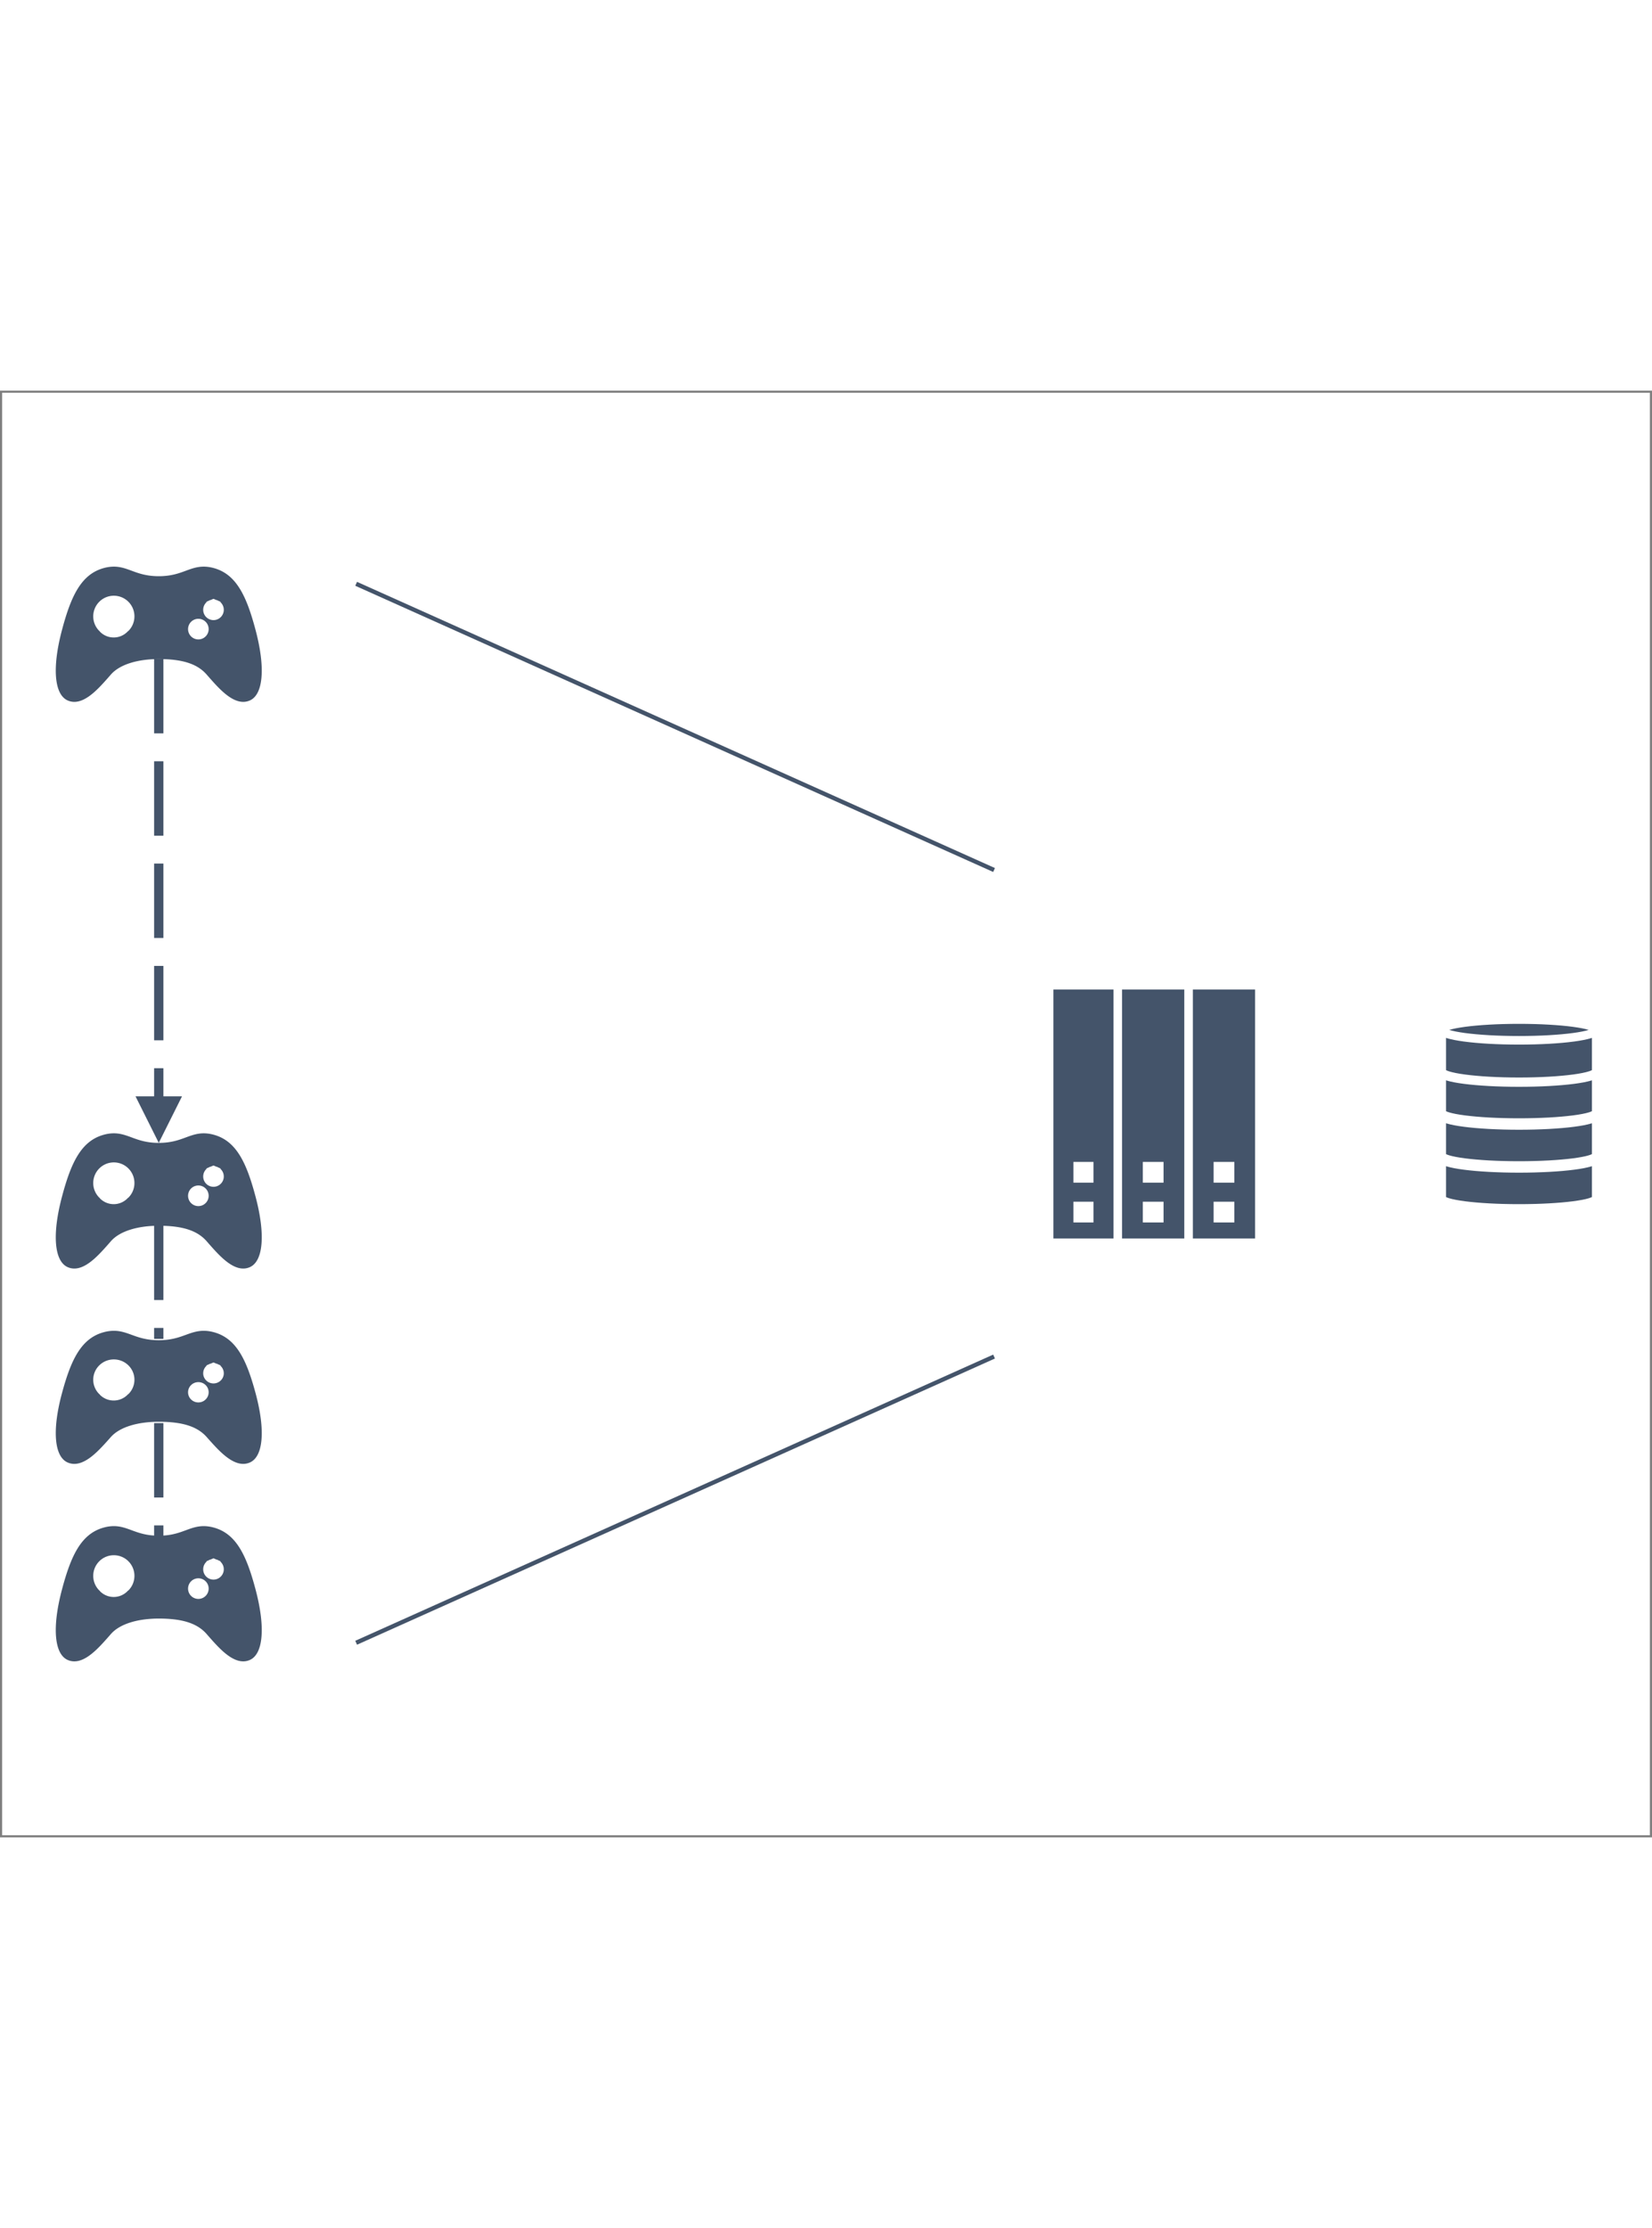 <svg xmlns="http://www.w3.org/2000/svg" overflow="hidden" viewBox="0 0 770 674" width="500">
  <rect x="0" y="0" width="770" height="674" fill="#808080" stroke="none"/>
  <defs>
    <clipPath id="a">
      <path d="M255 23h770v674H255z"/>
    </clipPath>
  </defs>
  <g clip-path="url(#a)" transform="translate(-255 -23)">
    <path fill="#FFF" d="M256 24h768v672H256z"/>
    <path fill="#44546A" fill-rule="evenodd" d="M347.455 129.3a4.803 4.803 0 00-4.8 4.805 4.802 4.802 0 004.8 4.804c2.651 0 4.8-2.151 4.8-4.804a4.803 4.803 0 00-4.8-4.805zm7.054-9.308l-1.472.61-.396.08-.323.218-.991.411-.149.358-.062.043a4.788 4.788 0 00-1.406 3.397 4.802 4.802 0 004.8 4.804c2.651 0 4.8-2.151 4.8-4.804a4.788 4.788 0 00-1.406-3.397l-.066-.045-.148-.356-.985-.408-.327-.221-.4-.081zm-46.449-1.439c-5.302 0-9.6 4.302-9.6 9.609a9.578 9.578 0 002.812 6.794l.166.113.198.293a8.966 8.966 0 006.364 2.639 8.966 8.966 0 006.364-2.639l.098-.145.386-.261a9.583 9.583 0 002.812-6.794c0-5.307-4.298-9.609-9.6-9.609zm-.797-13.533c3.508-.177 6.256.842 9.125 1.902 3.222 1.188 6.875 2.539 12.616 2.539 5.737 0 9.386-1.351 12.607-2.539 3.829-1.413 7.459-2.746 12.927-1.284 10.684 2.868 15.42 13.213 19.602 28.973 4.634 17.485 3.58 30.036-2.745 32.757a7.576 7.576 0 01-3.034.629c-5.783 0-11.461-6.403-15.777-11.278l-1.211-1.384c-4.328-4.997-11.205-7.277-22.369-7.277-9.326 0-18.049 2.284-22.376 7.277l-1.208 1.384c-5.077 5.726-12.03 13.573-18.814 10.649-6.33-2.725-7.38-15.276-2.738-32.76 4.175-15.757 8.914-26.102 19.601-28.97a18.149 18.149 0 013.794-.618zM347.455 393.3a4.803 4.803 0 00-4.8 4.805 4.802 4.802 0 004.8 4.804c2.651 0 4.8-2.151 4.8-4.804a4.803 4.803 0 00-4.8-4.805zm7.054-9.308l-1.472.61-.396.08-.323.218-.991.411-.149.358-.062.043a4.788 4.788 0 00-1.406 3.397 4.802 4.802 0 004.8 4.804c2.651 0 4.8-2.151 4.8-4.804a4.788 4.788 0 00-1.406-3.397l-.066-.045-.148-.356-.985-.408-.327-.221-.4-.081zm-46.449-1.439c-5.302 0-9.6 4.302-9.6 9.609a9.578 9.578 0 002.812 6.794l.166.113.198.293a8.966 8.966 0 006.364 2.639 8.966 8.966 0 006.364-2.639l.098-.145.386-.261a9.583 9.583 0 002.812-6.794c0-5.307-4.298-9.609-9.6-9.609zm-.797-13.533c3.508-.177 6.256.842 9.125 1.902 3.222 1.188 6.875 2.539 12.616 2.539 5.737 0 9.386-1.351 12.607-2.539 3.829-1.413 7.459-2.746 12.927-1.284 10.684 2.868 15.42 13.213 19.602 28.973 4.634 17.485 3.58 30.036-2.745 32.757a7.576 7.576 0 01-3.034.629c-5.783 0-11.461-6.403-15.777-11.278l-1.211-1.384c-4.328-4.997-11.205-7.277-22.369-7.277-9.326 0-18.049 2.284-22.376 7.277l-1.208 1.384c-5.077 5.726-12.03 13.573-18.814 10.649-6.33-2.725-7.38-15.276-2.738-32.76 4.175-15.757 8.914-26.102 19.601-28.97a18.149 18.149 0 013.794-.618zM347.455 484.915c-2.651 0-4.8 2.117-4.8 4.728 0 2.611 2.149 4.728 4.8 4.728s4.8-2.117 4.8-4.728c0-2.611-2.149-4.728-4.8-4.728zm7.054-9.161l-1.472.6-.396.079-.323.215-.991.404-.149.353-.062.041a4.678 4.678 0 00-1.406 3.344c0 2.611 2.149 4.728 4.8 4.728s4.8-2.117 4.8-4.728a4.678 4.678 0 00-1.406-3.344l-.066-.044-.148-.35-.985-.402-.327-.217-.4-.08zm-46.449-1.416c-5.302 0-9.6 4.233-9.6 9.456a9.353 9.353 0 002.812 6.687l.166.111.198.289a9.043 9.043 0 006.364 2.596 9.043 9.043 0 006.364-2.596l.098-.143.386-.257a9.357 9.357 0 002.812-6.687c0-5.223-4.298-9.456-9.6-9.456zm-.797-13.318c3.508-.174 6.256.829 9.125 1.872 3.222 1.169 6.875 2.499 12.616 2.499 5.737 0 9.386-1.33 12.607-2.499 3.829-1.391 7.459-2.703 12.927-1.264 10.684 2.823 15.42 13.003 19.602 28.513 4.634 17.208 3.58 29.559-2.745 32.237a7.683 7.683 0 01-3.034.619c-5.783 0-11.461-6.301-15.777-11.099l-1.211-1.362c-4.328-4.918-11.205-7.161-22.369-7.161-9.326 0-18.049 2.247-22.376 7.161l-1.208 1.362c-5.077 5.635-12.03 13.357-18.814 10.48-6.33-2.681-7.38-15.033-2.738-32.24 4.175-15.507 8.914-25.687 19.601-28.51a18.357 18.357 0 013.794-.608zM347.455 576.3a4.803 4.803 0 00-4.8 4.805 4.802 4.802 0 004.8 4.804c2.651 0 4.8-2.151 4.8-4.804a4.803 4.803 0 00-4.8-4.805zm7.054-9.308l-1.472.61-.396.08-.323.218-.991.411-.149.358-.062.043a4.788 4.788 0 00-1.406 3.397 4.802 4.802 0 004.8 4.804c2.651 0 4.8-2.151 4.8-4.804a4.788 4.788 0 00-1.406-3.397l-.066-.045-.148-.356-.985-.408-.327-.221-.4-.081zm-46.449-1.439c-5.302 0-9.6 4.302-9.6 9.609a9.578 9.578 0 002.812 6.794l.166.113.198.293a8.966 8.966 0 006.364 2.639 8.966 8.966 0 006.364-2.639l.098-.145.386-.261a9.583 9.583 0 002.812-6.794c0-5.307-4.298-9.609-9.6-9.609zm-.797-13.533c3.508-.177 6.256.842 9.125 1.902 3.222 1.188 6.875 2.539 12.616 2.539 5.737 0 9.386-1.351 12.607-2.539 3.829-1.413 7.459-2.746 12.927-1.284 10.684 2.868 15.42 13.213 19.602 28.973 4.634 17.485 3.58 30.036-2.745 32.757a7.576 7.576 0 01-3.034.629c-5.783 0-11.461-6.403-15.777-11.278l-1.211-1.384c-4.328-4.997-11.205-7.277-22.369-7.277-9.326 0-18.049 2.284-22.376 7.277l-1.208 1.384c-5.077 5.726-12.03 13.573-18.814 10.649-6.33-2.725-7.38-15.276-2.738-32.76 4.175-15.757 8.914-26.102 19.601-28.97a18.149 18.149 0 013.794-.618z"/>
    <path fill="#44546A" d="M331.167 148v34.667h-4.334V148zm0 47.667v34.666h-4.334v-34.666zm0 47.666V278h-4.334v-34.667zm0 47.667v34.667h-4.334V291zm0 47.667v15.273h-4.334v-15.273zm8.666 13.106L329 373.44l-10.833-21.667z"/>
    <path fill="none" stroke="#44546A" stroke-dasharray="34.667 13" stroke-miterlimit="8" stroke-width="4.333" d="M329 412v52.773M329 504v52.773"/>
    <path fill="none" stroke="#44546A" stroke-miterlimit="8" stroke-width="2" d="M421 113l297.333 133.333M421 606.333L718.333 473"/>
    <path fill="#44546A" fill-rule="evenodd" d="M755.333 400.867v9.666h9.334v-9.666zm0-18.545v9.667h9.334v-9.667zM746 302h28v116h-28zM787.667 400.867v9.666h9.666v-9.666zm0-18.545v9.667h9.666v-9.667zM778 302h29v116h-29zM820.667 400.867v9.666h9.666v-9.666zm0-18.545v9.667h9.666v-9.667zM811 302h29v116h-29zM927 380.667c0-2.578 16.118-4.667 36-4.667s36 2.089 36 4.667v18.666c0 2.578-16.118 4.667-36 4.667s-36-2.089-36-4.667z"/>
    <path fill="none" stroke="#FFF" stroke-miterlimit="8" stroke-width="4" d="M999 380.667c0 2.577-16.118 4.666-36 4.666s-36-2.089-36-4.666"/>
    <path fill="none" stroke="#FFF" stroke-miterlimit="8" stroke-width="4" d="M927 380.667c0-2.578 16.118-4.667 36-4.667s36 2.089 36 4.667v18.666c0 2.578-16.118 4.667-36 4.667s-36-2.089-36-4.667z"/>
    <path fill="#44546A" fill-rule="evenodd" d="M927 360.667c0-2.578 16.118-4.667 36-4.667s36 2.089 36 4.667v18.666c0 2.578-16.118 4.667-36 4.667s-36-2.089-36-4.667z"/>
    <path fill="none" stroke="#FFF" stroke-miterlimit="8" stroke-width="4" d="M999 360.667c0 2.577-16.118 4.666-36 4.666s-36-2.089-36-4.666"/>
    <path fill="none" stroke="#FFF" stroke-miterlimit="8" stroke-width="4" d="M927 360.667c0-2.578 16.118-4.667 36-4.667s36 2.089 36 4.667v18.666c0 2.578-16.118 4.667-36 4.667s-36-2.089-36-4.667z"/>
    <path fill="#44546A" fill-rule="evenodd" d="M927 340.667c0-2.578 16.118-4.667 36-4.667s36 2.089 36 4.667v18.666c0 2.578-16.118 4.667-36 4.667s-36-2.089-36-4.667z"/>
    <path fill="none" stroke="#FFF" stroke-miterlimit="8" stroke-width="4" d="M999 340.667c0 2.577-16.118 4.666-36 4.666s-36-2.089-36-4.666"/>
    <path fill="none" stroke="#FFF" stroke-miterlimit="8" stroke-width="4" d="M927 340.667c0-2.578 16.118-4.667 36-4.667s36 2.089 36 4.667v18.666c0 2.578-16.118 4.667-36 4.667s-36-2.089-36-4.667z"/>
    <path fill="#44546A" fill-rule="evenodd" d="M927 320.833c0-2.669 16.118-4.833 36-4.833s36 2.164 36 4.833v19.334c0 2.669-16.118 4.833-36 4.833s-36-2.164-36-4.833z"/>
    <path fill="none" stroke="#FFF" stroke-miterlimit="8" stroke-width="4" d="M999 320.833c0 2.67-16.118 4.834-36 4.834s-36-2.164-36-4.834"/>
    <path fill="none" stroke="#FFF" stroke-miterlimit="8" stroke-width="4" d="M927 320.833c0-2.669 16.118-4.833 36-4.833s36 2.164 36 4.833v19.334c0 2.669-16.118 4.833-36 4.833s-36-2.164-36-4.833z"/>
  </g>
</svg>